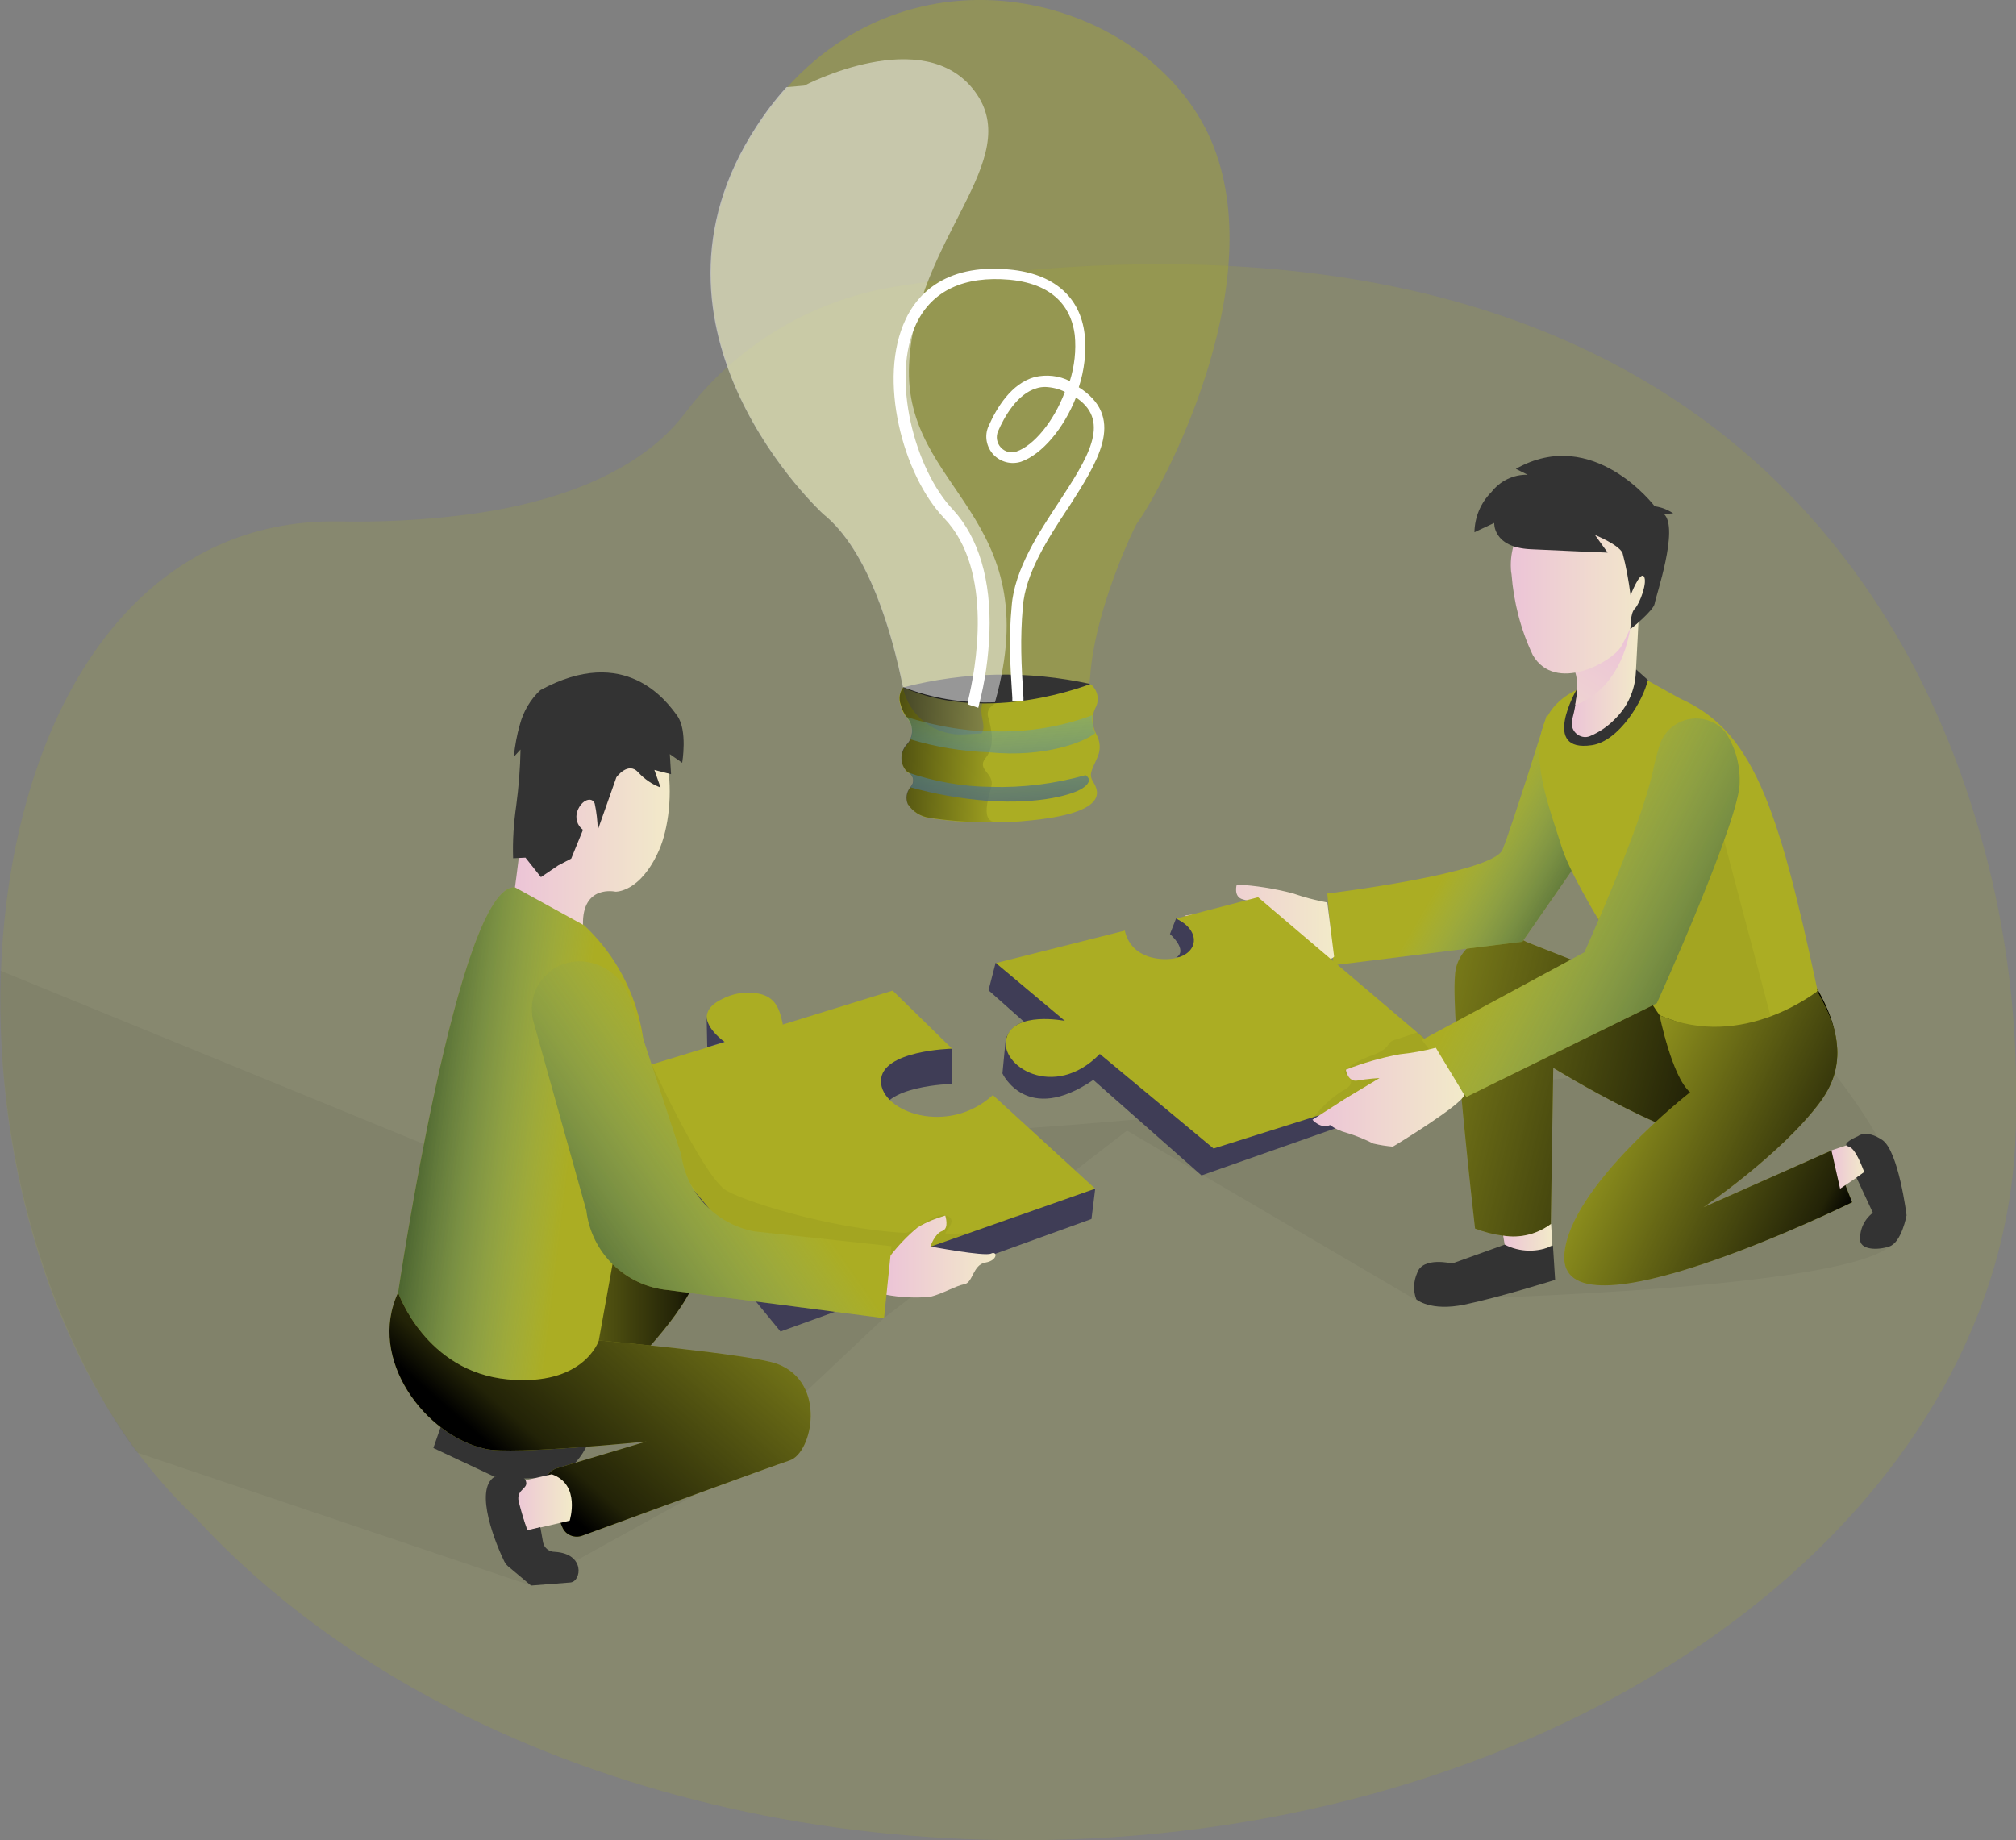 <?xml version="1.0" encoding="utf-8"?>
<!-- Generator: Adobe Illustrator 21.1.0, SVG Export Plug-In . SVG Version: 6.00 Build 0)  -->
<svg version="1.1" id="Layer_1" xmlns="http://www.w3.org/2000/svg" xmlns:xlink="http://www.w3.org/1999/xlink" x="0px" y="0px"
	 viewBox="0 0 652.2 595.4" style="enable-background:new 0 0 652.2 595.4;" xml:space="preserve">
<rect x="0" y="0" width="652.2" height="595.4" fill="#808080" stroke="none"/>
<style type="text/css">
	.st0{opacity:0.18;fill:#ABAD23;enable-background:new    ;}
	.st1{opacity:5.000000e-02;fill:#000405;enable-background:new    ;}
	.st2{fill:#3F3D56;}
	.st3{fill:#333333;}
	.st4{fill:#ABAD23;}
	.st5{fill:url(#SVGID_1_);}
	.st6{fill:url(#SVGID_2_);}
	.st7{fill:url(#SVGID_3_);}
	.st8{opacity:0.61;fill:url(#SVGID_4_);enable-background:new    ;}
	.st9{fill:url(#SVGID_5_);}
	.st10{fill:url(#SVGID_6_);}
	.st11{fill:url(#SVGID_7_);}
	.st12{fill:url(#SVGID_8_);}
	.st13{fill:url(#SVGID_9_);}
	.st14{fill:url(#SVGID_10_);}
	.st15{fill:url(#SVGID_11_);}
	.st16{opacity:0.61;fill:url(#SVGID_12_);enable-background:new    ;}
	.st17{fill:url(#SVGID_13_);}
	.st18{fill:url(#SVGID_14_);}
	.st19{opacity:0.61;fill:url(#SVGID_15_);enable-background:new    ;}
	.st20{fill:url(#SVGID_16_);}
	.st21{opacity:0.61;fill:url(#SVGID_17_);enable-background:new    ;}
	.st22{fill:url(#SVGID_18_);}
	.st23{opacity:0.4;fill:#ABAD23;enable-background:new    ;}
	.st24{fill:url(#SVGID_19_);}
	.st25{opacity:0.49;fill:#FFFFFF;enable-background:new    ;}
	.st26{fill:url(#SVGID_20_);}
	.st27{fill:url(#SVGID_21_);}
	.st28{fill:#FFFFFF;}
</style>
<title>3. Solved the Problem</title>
<path class="st0" d="M652.2,360.8c0,12.8-1.4,25.5-4.2,38c-24.9,111.5-157.5,196.6-317.3,196.6c-65.9,0-127.2-14.5-178.2-39.3
	c-35.2-17.1-65.5-39.2-89.1-64.9c-10-9.5-18.8-20.2-26.2-31.8c-67.6-105-42.3-292.2,72.1-290.7c13.6,0.3,27.3-0.4,40.9-2.1
	c32.1-4.1,51.6-13.9,63.5-24.4c2.9-2.6,5.5-5.4,7.9-8.5c16.4-21.8,40.7-36.5,67.6-40.9c238.7-38.2,325.6,80.8,352.5,181
	c7.3,27,10.9,54.9,10.5,83C652.1,358,652.2,359.4,652.2,360.8z"/>
<path class="st1" d="M171.8,513L44.4,470c0,0-46.9-58.1-44.2-155.9l189.5,77.6c0,0,82.4-23.7,131.5-26s266.7-25.2,266.7-25.2
	s42,48.1,23.3,62.9s-153.1,17.2-153.1,17.2l-93.5-54.8L286,426.4L226,483L171.8,513z"/>
<path class="st2" d="M380.5,297.1l-2,5.1c0,0,6,5.3,2,7.6C380.5,309.8,401.3,308.5,380.5,297.1z"/>
<path class="st3" d="M142.6,461.6l-2.4,6.9l19.8,9.3c0,0,18.4,2.3,24.1-2.5c3.4-3,6-7,7.2-11.4L142.6,461.6z"/>
<path class="st4" d="M194.6,397.3c0,0,23.4-0.4,30.2,8.1S207.1,439,207.1,439l-56.7,4L194.6,397.3z"/>
<linearGradient id="SVGID_1_" gradientUnits="userSpaceOnUse" x1="236.31" y1="904.143" x2="311.942" y2="904.143" gradientTransform="matrix(1 0 0 1 -85.92 -484.01)">
	<stop  offset="0" style="stop-color:#000000;stop-opacity:0"/>
	<stop  offset="0.91" style="stop-color:#000000;stop-opacity:0.8"/>
	<stop  offset="1" style="stop-color:#000000"/>
</linearGradient>
<path class="st5" d="M194.6,397.3c0,0,23.4-0.4,30.2,8.1S207.1,439,207.1,439l-56.7,4L194.6,397.3z"/>
<path class="st4" d="M193.8,433.7c0,0,49.1,4.4,57.7,7.6c16.1,6.1,11.3,28.8,4,31.2c-6.1,2-52.4,19-67.2,24.4
	c-2.5,0.9-5.4-0.3-6.4-2.8l-5.1-12.1c-1.1-2.6,0.1-5.6,2.7-6.7c0.2-0.1,0.3-0.1,0.5-0.2l29.1-8.7c0,0-43.3,4.4-52,2.4
	c-19.4-4.2-38.4-29-28.3-50.6C139,396.6,193.8,433.7,193.8,433.7z"/>
<linearGradient id="SVGID_2_" gradientUnits="userSpaceOnUse" x1="341.613" y1="856.944" x2="252.543" y2="958.734" gradientTransform="matrix(1 0 0 1 -85.92 -484.01)">
	<stop  offset="0" style="stop-color:#000000;stop-opacity:0"/>
	<stop  offset="0.91" style="stop-color:#000000;stop-opacity:0.8"/>
	<stop  offset="1" style="stop-color:#000000"/>
</linearGradient>
<path class="st6" d="M193.8,433.7c0,0,49.1,4.4,57.7,7.6c16.1,6.1,11.3,28.8,4,31.2c-6.1,2-52.4,19-67.2,24.4
	c-2.5,0.9-5.4-0.3-6.4-2.8l-5.1-12.1c-1.1-2.6,0.1-5.6,2.7-6.7c0.2-0.1,0.3-0.1,0.5-0.2l29.1-8.7c0,0-43.3,4.4-52,2.4
	c-19.4-4.2-38.4-29-28.3-50.6C139,396.6,193.8,433.7,193.8,433.7z"/>
<path class="st2" d="M322.1,311.5l-2.3,8.9l11.6,10.3c0,0-3.3,0-6,5.2l-1.1,11.4c0,0,7.8,16.9,29.4,2.1l35,30.9l77.6-27.3l1.7-10.6
	L322.1,311.5z"/>
<path class="st4" d="M532.5,320l-38.6-15.2c-4.8-2.7-10.7-2.9-15.7-0.5c-4.4,2.1-7.3,6.5-7.5,11.4c-1.3,14.6,6.5,81.8,6.5,81.8
	c2.9,1.1,5.9,1.9,9,2.3c5.5,1.1,11.1-0.3,15.5-3.8l0.8-50.5c0,0,43.5,26.9,59.1,24.6c17.4-2.5,45.3-16.8,26.5-49.8
	S532.5,320,532.5,320z"/>
<linearGradient id="SVGID_3_" gradientUnits="userSpaceOnUse" x1="501.731" y1="811.136" x2="645.341" y2="844.246" gradientTransform="matrix(1 0 0 1 -85.92 -484.01)">
	<stop  offset="0" style="stop-color:#000000;stop-opacity:0"/>
	<stop  offset="0.91" style="stop-color:#000000;stop-opacity:0.8"/>
	<stop  offset="1" style="stop-color:#000000"/>
</linearGradient>
<path class="st7" d="M532.5,320l-38.6-15.2c-4.8-2.7-10.7-2.9-15.7-0.5c-4.4,2.1-7.3,6.5-7.5,11.4c-1.3,14.6,6.5,81.8,6.5,81.8
	c2.9,1.1,5.9,1.9,9,2.3c5.5,1.1,11.1-0.3,15.5-3.8l0.8-50.5c0,0,43.5,26.9,59.1,24.6c17.4-2.5,45.3-16.8,26.5-49.8
	S532.5,320,532.5,320z"/>
<path class="st4" d="M500.5,231.1c0,0-11.3,36.1-14.4,43.8s-56.7,14.2-56.7,14.2l2,23.2l61.1-7.6l18.4-26.5L500.5,231.1z"/>
<linearGradient id="SVGID_4_" gradientUnits="userSpaceOnUse" x1="618" y1="794.14" x2="557.65" y2="759.01" gradientTransform="matrix(1 0 0 1 -85.92 -484.01)">
	<stop  offset="0.36" style="stop-color:#00272E"/>
	<stop  offset="1" style="stop-color:#69B9EB;stop-opacity:0"/>
</linearGradient>
<path class="st8" d="M500.5,231.1c0,0-11.3,36.1-14.4,43.8s-56.7,14.2-56.7,14.2l2,23.2l61.1-7.6l18.4-26.5L500.5,231.1z"/>
<path class="st4" d="M531.1,219.1l12.4,6.9c23.1,10.3,31.5,33.3,44.5,94.5c0,0-10.9,24.4-51.1,8c0,0-27.3-39.9-31.8-54.8
	s-15.8-40.6,5-50.5S531.1,219.1,531.1,219.1z"/>
<path class="st1" d="M557.7,271.7l15.1,57.1c0,0-15.5,9.4-36.1-0.3s-13.3-19.5-20-31.3l20.2-11L557.7,271.7z"/>
<path class="st3" d="M529.3,216.6c-3.3,7.1-11.6,10.2-18.7,6.9c0,0,0,0,0,0l-0.6-0.3c0,0-11.7,20.4,5,17.9
	c8.8-1.3,16.6-14.4,18.1-21.1L529.3,216.6z"/>
<linearGradient id="SVGID_5_" gradientUnits="userSpaceOnUse" x1="594.28" y1="703.406" x2="616.043" y2="703.406" gradientTransform="matrix(1 0 0 1 -85.92 -484.01)">
	<stop  offset="0" style="stop-color:#ECC4D7"/>
	<stop  offset="0.42" style="stop-color:#EFD4D1"/>
	<stop  offset="1" style="stop-color:#F2EAC9"/>
</linearGradient>
<path class="st9" d="M530.1,200.3c0,0.2-0.5,10.3-0.9,17.5c-0.3,5.6-2.7,10.9-6.7,14.8c-2.3,2.4-5.1,4.3-8.2,5.6
	c-1.5,0.6-3.2,0.2-4.4-0.9c-1.2-1.1-1.7-2.8-1.3-4.4c0.4-1.5,0.8-3.2,1.1-5.1c0.7-3.8,1-7.9-0.1-10.8c0-0.1-0.1-0.2-0.1-0.3
	c-0.6-1.5,0-3.1,1.4-4.8c1.9-2.3,5.3-4.6,8.7-6.6C523,203.6,526.5,201.8,530.1,200.3z"/>
<linearGradient id="SVGID_6_" gradientUnits="userSpaceOnUse" x1="608.589" y1="687.639" x2="570.219" y2="751.479" gradientTransform="matrix(1 0 0 1 -85.92 -484.01)">
	<stop  offset="0" style="stop-color:#ECC4D7"/>
	<stop  offset="0.42" style="stop-color:#EFD4D1"/>
	<stop  offset="1" style="stop-color:#F2EAC9"/>
</linearGradient>
<path class="st10" d="M511.8,227.2c-0.7,0.4-1.4,0.6-2.2,0.8c0.7-3.8,1-7.9-0.1-10.8l1.3-5.1l1-3.8l7.8-2.8l7.9-2.9
	C525.5,216.6,518.1,224.2,511.8,227.2z"/>
<linearGradient id="SVGID_7_" gradientUnits="userSpaceOnUse" x1="574.712" y1="673.186" x2="620.814" y2="673.186" gradientTransform="matrix(1 0 0 1 -85.92 -484.01)">
	<stop  offset="0" style="stop-color:#ECC4D7"/>
	<stop  offset="0.42" style="stop-color:#EFD4D1"/>
	<stop  offset="1" style="stop-color:#F2EAC9"/>
</linearGradient>
<path class="st11" d="M509.8,160.5c-12.3,0.7-21.7,11.3-21,23.6c0,0.6,0.1,1.1,0.2,1.7c0.7,9.1,3,18,6.9,26.2
	c7.3,12.4,25.7,2.2,28.6-2.9s13.9-28.3,9.3-34.9C530.7,169.7,521.8,160,509.8,160.5z"/>
<path class="st3" d="M490.4,151.7l3.8,1.9c-4.6-0.1-8.9,2-11.7,5.6c-3.5,3.5-5.4,8.1-5.5,13l6.4-3c0,0-0.5,7.9,11.7,8.5
	s25,1.1,25,1.1l-4.1-5.7c0,0,7.5,3,8.9,5.8c1.2,4.5,2,9,2.6,13.7c0,0,3-7.8,4.3-6.1s-1.3,8.8-2.9,10.4s-1.3,6.2-1.5,6.6
	s7.6-6,7.9-8.2s8-24.4,3-29l3-0.2c-1.8-1.2-3.8-2-6-2.3C535.3,163.8,515.4,137.5,490.4,151.7z"/>
<linearGradient id="SVGID_8_" gradientUnits="userSpaceOnUse" x1="469.29" y1="784.575" x2="517.27" y2="784.575" gradientTransform="matrix(1 0 0 1 -85.92 -484.01)">
	<stop  offset="0" style="stop-color:#ECC4D7"/>
	<stop  offset="0.42" style="stop-color:#EFD4D1"/>
	<stop  offset="1" style="stop-color:#F2EAC9"/>
</linearGradient>
<path class="st12" d="M429.4,292c-3.8-0.7-7.6-1.7-11.3-3c-5.9-1.5-11.9-2.5-18-2.8c0,0-1.2,4,2,4.8s6.8,2.2,6.8,2.2l-13.2,1.3
	l-12.2,1.7c0,0,1.2,4,4.5,4c1,1.7,2.2,3.2,3.8,4.5c2.3,2.1,4.5,4.4,6.5,6.8c1.7,1.3,3.4,2.5,5.3,3.5c0.7,0,26.5-3,28-5.5L429.4,292z
	"/>
<path class="st4" d="M536.9,328.5c0,0,4,19.9,9.9,24.9c0,0-38.9,30.3-40.7,52.3c-2.5,30.3,93.1-16.7,93.1-16.7l-6.6-16.8l-41.5,18.4
	c0,0,25.2-17.1,37.8-34.1c9.9-13.5,4.5-26-1-35.7C587.9,320.5,564.1,340.2,536.9,328.5z"/>
<linearGradient id="SVGID_9_" gradientUnits="userSpaceOnUse" x1="593.344" y1="831.601" x2="685.004" y2="875.391" gradientTransform="matrix(1 0 0 1 -85.92 -484.01)">
	<stop  offset="0" style="stop-color:#000000;stop-opacity:0"/>
	<stop  offset="0.91" style="stop-color:#000000;stop-opacity:0.8"/>
	<stop  offset="1" style="stop-color:#000000"/>
</linearGradient>
<path class="st13" d="M536.9,328.5c0,0,4,19.9,9.9,24.9c0,0-38.9,30.3-40.7,52.3c-2.5,30.3,93.1-16.7,93.1-16.7l-6.6-16.8
	l-41.5,18.4c0,0,25.2-17.1,37.8-34.1c9.9-13.5,4.5-26-1-35.7C587.9,320.5,564.1,340.2,536.9,328.5z"/>
<linearGradient id="SVGID_10_" gradientUnits="userSpaceOnUse" x1="592.55" y1="861.175" x2="603.28" y2="861.175" gradientTransform="matrix(1 0 0 1 -1.000000e-02 -484.01)">
	<stop  offset="0" style="stop-color:#ECC4D7"/>
	<stop  offset="0.42" style="stop-color:#EFD4D1"/>
	<stop  offset="1" style="stop-color:#F2EAC9"/>
</linearGradient>
<polygon class="st14" points="592.5,372.2 599.7,369.8 603.3,379.2 595.3,384.6 "/>
<linearGradient id="SVGID_11_" gradientUnits="userSpaceOnUse" x1="572.21" y1="884.668" x2="588.12" y2="884.668" gradientTransform="matrix(1 0 0 1 -85.92 -484.01)">
	<stop  offset="0" style="stop-color:#ECC4D7"/>
	<stop  offset="0.42" style="stop-color:#EFD4D1"/>
	<stop  offset="1" style="stop-color:#F2EAC9"/>
</linearGradient>
<path class="st15" d="M487,404l-0.7-4.2c5.5,0.9,11-0.5,15.5-3.8l0.4,6.8C497.6,405.7,491.9,406.1,487,404z"/>
<path class="st3" d="M486.8,402.7l-17,6.1c0,0-9.5-2.3-11.3,3c-1.2,2.7-1.4,5.8-0.3,8.6c0,0,4.5,4,15.6,1.7s29.3-8,29.3-8l-0.7-11.1
	C497.4,405.3,491.7,405.2,486.8,402.7z"/>
<path class="st3" d="M601.1,367.6c0,0-4.3,1.8-3.8,2.9s2-1.4,5.8,8.7l-2.5,1.8l5.3,11.4c-2.8,2.1-4.4,5.6-4.1,9.1
	c0.5,2.8,5.4,3.1,9.4,1.8s5.6-10.1,5.6-10.1s-2.6-20.9-7.9-24.4S601.1,367.6,601.1,367.6z"/>
<path class="st4" d="M472.9,346.3l-80.3,25.3L355.8,341c-14.8,15.2-32.7,3.8-30.2-5.1s18.9-5.6,18.9-5.6l-22.3-18.7l41.7-10.5
	c0.3,1.5,2,8.6,12.1,9.2c11.3,0.6,13.9-8.6,4.5-13.1l26.5-6.9L472.9,346.3z"/>
<path class="st1" d="M451.4,336.4c-0.5,0.1-1.1,0.4-1.5,0.7c-0.4,0.4-0.8,0.9-1.1,1.4c-1.5,1.8-3.9,2.6-6.1,3.4
	c-2.5,1-4.8,2.2-7,3.8c-0.3,0.2-0.6,0.5-0.7,0.8c-0.3,1.1,1.3,1.6,1.9,2.6c0.3,0.7,0.2,1.6-0.3,2.2c-0.5,0.6-1.2,1.1-1.9,1.4
	c-3.8,2.3-7.1,5.4-9.8,8.9c12.1-6.3,24.7-11.5,37.7-15.7c1-0.3,2-0.7,2.8-1.3c0.8-0.7,1.2-1.8,0.9-2.8c-0.2-0.5,0.5-0.6,0.1-1
	c-2-1.7-5.2-4.6-7.8-6.8C458.5,334.1,453.5,335.7,451.4,336.4z"/>
<path class="st4" d="M558.1,236.8c-4.4-5.2-12.2-5.8-17.4-1.4c-1.8,1.5-3.1,3.5-3.8,5.7c-0.7,2.3-1.5,5.1-2.2,8.5
	c-4,18.4-22.1,58.5-22.1,58.5L460,336.5l14.4,18.4l61.6-30.3c0,0,27.3-60.3,26.8-71.7C562.9,247.1,561.3,241.5,558.1,236.8z"/>
<linearGradient id="SVGID_12_" gradientUnits="userSpaceOnUse" x1="689.698" y1="824.615" x2="578.938" y2="767.324" gradientTransform="matrix(1 0 0 1 -85.92 -484.01)">
	<stop  offset="0.36" style="stop-color:#00272E"/>
	<stop  offset="1" style="stop-color:#69B9EB;stop-opacity:0"/>
</linearGradient>
<path class="st16" d="M558.1,236.8c-4.4-5.2-12.2-5.8-17.4-1.4c-1.8,1.5-3.1,3.5-3.8,5.7c-0.7,2.3-1.5,5.1-2.2,8.5
	c-4,18.4-22.1,58.5-22.1,58.5L460,336.5l14.4,18.4l61.6-30.3c0,0,27.3-60.3,26.8-71.7C562.9,247.1,561.3,241.5,558.1,236.8z"/>
<linearGradient id="SVGID_13_" gradientUnits="userSpaceOnUse" x1="510.36" y1="838.975" x2="559.44" y2="838.975" gradientTransform="matrix(1 0 0 1 -85.92 -484.01)">
	<stop  offset="0" style="stop-color:#ECC4D7"/>
	<stop  offset="0.42" style="stop-color:#EFD4D1"/>
	<stop  offset="1" style="stop-color:#F2EAC9"/>
</linearGradient>
<path class="st17" d="M464.5,339c-3.8,1-7.7,1.7-11.6,2.1c-6,1.1-11.9,2.8-17.5,5c0,0,0.6,4.1,3.8,3.5s7.1-0.8,7.1-0.8l-11.3,6.8
	l-10.4,6.7c0,0,2.7,3.1,5.7,1.7c1.6,1.2,3.4,2,5.3,2.5c3,0.9,5.9,2.1,8.7,3.5c2.1,0.5,4.2,0.8,6.3,1c0.6-0.3,22.9-13.9,23.1-16.8
	L464.5,339z"/>
<path class="st2" d="M288.8,331.7l19.2,7.6v11.4c0,0-23,0.5-23,10.5s21.7,17.8,36.2,4.5l33.1,19l-1.2,9.7l-100.6,36.4l-57.7-70.4
	V349L288.8,331.7z"/>
<path class="st4" d="M288.8,320.5l19.2,18.8c0,0-23,0.5-23,10.5s21.7,17.8,36.2,4.5l33.1,30.3l-100.8,35.5l-58.7-70.8l39.6-12.1
	c0,0-12.6-8.5-0.5-14.1c2.2-1.1,4.7-1.8,7.1-1.9c9.5-0.4,11,4.5,12.2,9.9v0.4L288.8,320.5z"/>
<path class="st1" d="M210.8,344.3L210.8,344.3c0,0,16,34.8,23.6,40.5c4.2,3.2,33.5,12.8,58.4,14.1c2.3,0.1,9.6-6.6,13-5.7
	c5,1.3-0.9,5.8,0.2,5.9c15,0.7,23.3-5.9,23.3-5.9l-79,28.5l-52.9-75.9L210.8,344.3z"/>
<linearGradient id="SVGID_14_" gradientUnits="userSpaceOnUse" x1="372.6" y1="890.585" x2="408.051" y2="890.585" gradientTransform="matrix(1 0 0 1 -85.92 -484.01)">
	<stop  offset="0" style="stop-color:#ECC4D7"/>
	<stop  offset="0.42" style="stop-color:#EFD4D1"/>
	<stop  offset="1" style="stop-color:#F2EAC9"/>
</linearGradient>
<path class="st18" d="M287.8,406.6c2.7-3.5,5.7-6.7,9.1-9.5c2.8-1.7,5.8-2.9,8.9-3.8c0,0,1.4,4.2-1,5s-3.8,5-3.8,5
	s17.5,3.3,19.6,2.3s2.3,2.2-1.8,2.9s-4,6.5-6.8,7s-7,3.1-11.1,4.1c-4.8,0.4-9.6,0.2-14.3-0.7L287.8,406.6z"/>
<path class="st4" d="M207.7,356.1c4.6-25.2-6.7-50.7-28.4-64.1c-3.8-2.6-8.1-4.3-12.7-4.9c-18.3-1.1-37.8,131.1-37.8,131.1
	s8.8,25.6,35.5,28.1c24.6,2.3,29.4-12.5,29.4-12.5L207.7,356.1z"/>
<linearGradient id="SVGID_15_" gradientUnits="userSpaceOnUse" x1="188.42" y1="843.122" x2="270.92" y2="853.052" gradientTransform="matrix(1 0 0 1 -85.92 -484.01)">
	<stop  offset="0.36" style="stop-color:#00272E"/>
	<stop  offset="1" style="stop-color:#69B9EB;stop-opacity:0"/>
</linearGradient>
<path class="st19" d="M207.7,356.1c4.6-25.2-6.7-50.7-28.4-64.1c-3.8-2.6-8.1-4.3-12.7-4.9c-18.3-1.1-37.8,131.1-37.8,131.1
	s8.8,25.6,35.5,28.1c24.6,2.3,29.4-12.5,29.4-12.5L207.7,356.1z"/>
<linearGradient id="SVGID_16_" gradientUnits="userSpaceOnUse" x1="252.52" y1="746.514" x2="302.599" y2="746.514" gradientTransform="matrix(1 0 0 1 -85.92 -484.01)">
	<stop  offset="0" style="stop-color:#ECC4D7"/>
	<stop  offset="0.42" style="stop-color:#EFD4D1"/>
	<stop  offset="1" style="stop-color:#F2EAC9"/>
</linearGradient>
<path class="st20" d="M166.6,287.1c0,0,2.7-19.9,3.8-32.9c1.1-13,5.4-30.3,27.1-28.1s21.8,35.2,15.7,49s-14.1,13.4-14.1,13.4
	s-10.8-2.4-10.5,10.7L166.6,287.1z"/>
<path class="st3" d="M174.8,223.3c-3.2,3-5.5,6.9-6.6,11.1c-1,3.4-1.6,6.9-2,10.5l2.2-2.4c-0.1,6.1-0.6,12.2-1.4,18.2
	c-0.8,5.6-1.2,11.3-1,17l4-0.2l5,6.3l5.6-3.8l4.2-2.2l3.8-9.3c-1.9-1.4-2.6-3.9-1.8-6.1c1.4-3.8,4.8-4.7,5.6-2.4
	c0.6,2.8,0.9,5.6,1,8.5l6-17c0,0,3.8-5.3,7.1-1.6c2,2.2,4.5,3.9,7.2,4.9l-2-5.7l5.4,1.4l-0.4-6.5l4,2.8c0,0,1.8-10.5-1.6-15.2
	S202.3,208.3,174.8,223.3z"/>
<path class="st4" d="M288.4,403.2l-44.5-4.8c-12.3-2.4-21.8-12.3-23.5-24.8l-16.5-50.2c-2-6.4-7.5-11.2-14.2-12.2
	c-8.4-1.3-16.3,4.5-17.5,13c-0.3,2.3-0.2,4.6,0.5,6.8l17,60.7c1.6,13.7,12.7,24.4,26.4,25.7l69.9,9.1L288.4,403.2z"/>
<linearGradient id="SVGID_17_" gradientUnits="userSpaceOnUse" x1="224.923" y1="919.384" x2="328.303" y2="847.074" gradientTransform="matrix(1 0 0 1 -85.92 -484.01)">
	<stop  offset="0.36" style="stop-color:#00272E"/>
	<stop  offset="1" style="stop-color:#69B9EB;stop-opacity:0"/>
</linearGradient>
<path class="st21" d="M288.4,403.2l-44.5-4.8c-12.3-2.4-21.8-12.3-23.5-24.8l-16.5-50.2c-2-6.4-7.5-11.2-14.2-12.2
	c-8.4-1.3-16.3,4.5-17.5,13c-0.3,2.3-0.2,4.6,0.5,6.8l17,60.7c1.6,13.7,12.7,24.4,26.4,25.7l69.9,9.1L288.4,403.2z"/>
<linearGradient id="SVGID_18_" gradientUnits="userSpaceOnUse" x1="251.27" y1="970.085" x2="270.935" y2="970.085" gradientTransform="matrix(1 0 0 1 -85.92 -484.01)">
	<stop  offset="0" style="stop-color:#ECC4D7"/>
	<stop  offset="0.42" style="stop-color:#EFD4D1"/>
	<stop  offset="1" style="stop-color:#F2EAC9"/>
</linearGradient>
<path class="st22" d="M178.5,477l-13.1,3l5.2,15.2l13.7-3.2C184.3,492,188,480.3,178.5,477z"/>
<path class="st3" d="M160,477.8c0,0,8.6-1.8,10,1.1s-3.1,2.7-2.2,6.9c0.8,3.1,1.7,6.3,2.8,9.3l4.2-1l0.9,5c0.4,1.8,2,3,3.8,3
	c9.9,0.6,8.6,9.5,5.1,9.9l-12.8,1l-6.8-5.7c-0.8-0.6-1.5-1.3-1.9-2.2C160.7,500.2,153.1,482.1,160,477.8z"/>
<path class="st23" d="M368.4,168.5c-0.7,0.9-1.2,2-1.7,3c-2.9,6.1-12.6,28.1-14,47.1c-0.6,9.6-8.3,17.2-17.8,17.8l-17.3,1l-5.7,0.3
	c-9.4,0.6-17.8-5.9-19.6-15.2c-3.5-17.5-11.1-44.3-25.8-56.1c0,0-64.8-59.3-21.6-125.4c2.9-4.5,6.1-8.7,9.7-12.7
	C299.9-21.9,374.7,1,392.7,47.6S375.5,158.5,368.4,168.5z"/>
<path class="st4" d="M355.2,244.6c-1.5,3.8-3.2,5.6-1.7,8.1s5.9,9.3-16.2,12.3c-4.6,0.6-9.2,1-13.8,1.1h-7.2l-4.2-0.2
	c-4.8-0.3-8.7-0.8-11.3-1.2c-2.9-0.4-5.4-2-7-4.4c-0.8-1.8-0.5-3.9,0.8-5.5c1.2-1.1,1.3-2.9,0.2-4.1c0,0,0,0,0,0
	c-0.3-0.3-0.7-0.6-1.1-0.7c-2.5-2.3-2.7-6.2-0.4-8.8c0.5-0.6,1-1.2,1.3-1.9c1-2.2,0.6-4.8-0.9-6.6l-0.6-0.8
	c-0.8-1.1-1.5-2.4-1.8-3.8c-0.7-1.9-0.4-4.1,0.9-5.7c1.8,9.2,10.2,15.7,19.6,15.2l5.7-0.3c0.2-0.2,0.3-0.5,0.4-0.7
	c1-2.4-1.2-5.2-0.1-9l4.3-0.2c10.5-0.6,20.8-2.6,30.8-6c2.2,1.9,2.9,5,1.5,7.6c-0.4,0.8-0.7,1.7-0.8,2.6c-0.3,1.9,0.1,3.9,0.9,5.6
	c0.1,0.2,0.2,0.4,0.3,0.6C355.9,239.9,356.1,242.4,355.2,244.6z"/>
<path class="st3" d="M292.2,222.4c19.8-5.1,40.5-5.5,60.5-1.1C352.6,221.3,319.8,234.7,292.2,222.4z"/>
<linearGradient id="SVGID_19_" gradientUnits="userSpaceOnUse" x1="413.15" y1="729.102" x2="352.71" y2="726.903" gradientTransform="matrix(1 0 0 1 -85.92 -484.01)">
	<stop  offset="0" style="stop-color:#000000;stop-opacity:0"/>
	<stop  offset="0.91" style="stop-color:#000000;stop-opacity:0.8"/>
	<stop  offset="1" style="stop-color:#000000"/>
</linearGradient>
<path class="st24" d="M321.2,265.7c-1.6,0.3-3.3,0.4-5,0.3l-4.2-0.2c-4.8-0.3-8.7-0.8-11.3-1.2c-2.9-0.4-5.4-2-7-4.4
	c-0.8-1.8-0.5-3.9,0.8-5.5c0.7-0.7,1.1-1.7,0.9-2.7c-0.2-1-0.9-1.8-1.8-2.2c-2.5-2.3-2.6-6.2-0.4-8.8c2.3-2.3,2.5-6,0.5-8.5
	c-1.1-1.3-1.9-2.9-2.3-4.5c-0.7-1.9-0.4-4.1,0.9-5.7c9.5,3.6,19.6,5.3,29.7,4.9l0.5,0.2c0,0-3.8,1.4-2.8,4.7s2.4,9.2-0.8,13.1
	s3,4.9,1.8,9.3v0.4c-0.5,1.3-0.8,2.6-1.1,4C318.8,262.5,319.1,265.4,321.2,265.7z"/>
<path class="st25" d="M321.9,227.2c-10.2,0.4-20.3-1.2-29.8-4.9c-3.5-17.4-11.1-44.2-25.8-56c0,0-64.8-59.3-21.6-125.4
	c2.9-4.5,6.1-8.7,9.7-12.7l5.8-0.5c0,0,38.7-20.4,55.2,1.9s-19.4,47.6-21.3,88.4S339,166.4,321.9,227.2z"/>
<linearGradient id="SVGID_20_" gradientUnits="userSpaceOnUse" x1="406.572" y1="701.65" x2="413.362" y2="801.47" gradientTransform="matrix(1 0 0 1 -85.92 -484.01)">
	<stop  offset="0" style="stop-color:#68E1FD;stop-opacity:0"/>
	<stop  offset="2.000000e-02" style="stop-color:#66DAF6;stop-opacity:4.000000e-02"/>
	<stop  offset="0.18" style="stop-color:#58A1BC;stop-opacity:0.39"/>
	<stop  offset="0.35" style="stop-color:#4D758F;stop-opacity:0.66"/>
	<stop  offset="0.53" style="stop-color:#45566F;stop-opacity:0.85"/>
	<stop  offset="0.73" style="stop-color:#40435C;stop-opacity:0.96"/>
	<stop  offset="0.99" style="stop-color:#3F3D56"/>
</linearGradient>
<path class="st26" d="M350.1,255.1c-2.8,1.8-12.9,5.2-30.8,4c-8.4-0.7-16.7-2.1-24.8-4.4c1.2-1.1,1.3-2.9,0.2-4.1c0,0,0,0,0,0
	c-0.3-0.3-0.7-0.6-1.1-0.7c8.7,3,17.8,4.6,27,4.7c10.3,0.3,20.6-1,30.6-3.8C351.1,250.8,354.3,252.4,350.1,255.1z"/>
<linearGradient id="SVGID_21_" gradientUnits="userSpaceOnUse" x1="408.449" y1="701.53" x2="415.238" y2="801.34" gradientTransform="matrix(1 0 0 1 -85.92 -484.01)">
	<stop  offset="0" style="stop-color:#68E1FD;stop-opacity:0"/>
	<stop  offset="2.000000e-02" style="stop-color:#66DAF6;stop-opacity:4.000000e-02"/>
	<stop  offset="0.18" style="stop-color:#58A1BC;stop-opacity:0.39"/>
	<stop  offset="0.35" style="stop-color:#4D758F;stop-opacity:0.66"/>
	<stop  offset="0.53" style="stop-color:#45566F;stop-opacity:0.85"/>
	<stop  offset="0.73" style="stop-color:#40435C;stop-opacity:0.96"/>
	<stop  offset="0.99" style="stop-color:#3F3D56"/>
</linearGradient>
<path class="st27" d="M354.3,237.2c-3.4,2.8-16.1,8-34.4,6.2c-8.6-0.3-17.2-1.7-25.4-4.2c1-2.2,0.6-4.8-0.9-6.6l-0.6-0.8
	c1.2,0.5,3.2,1.1,6,1.8c6.2,1.6,12.5,2.6,18.9,3h2.9c11.1,0.4,22.2-1.3,32.6-5.2C353.2,233.4,353.5,235.4,354.3,237.2z"/>
<path class="st2" d="M228.6,328.8l0.2,10l5.6-1.7C234.4,337.1,228.6,333.1,228.6,328.8z"/>
<path class="st28" d="M350.2,126.1l-1.2-0.8c1.8-5.5,2.5-11.4,1.9-17.1c-1.4-12.2-10.1-19.7-24.3-21c-21.8-2.1-30.4,9.2-33.6,16.1
	c-9.2,19.2-0.9,50.4,12.4,64.3c16.4,17.1,10.1,49.5,7.8,59c-0.1,0.2-0.1,0.5-0.1,0.7v0.6l3.4,1.1l0.2-0.9c2-7.6,3.1-15.5,3.4-23.4
	c0.6-17-3.5-30.8-11.8-39.8c-12.3-12.9-20.3-42.7-11.8-60.3c5.1-10.6,15.5-15.4,30.1-14.1c15.8,1.5,20.2,10.6,21.1,17.9
	c0.5,5-0.1,10.1-1.6,14.9c-3.5-1.8-7.6-2.2-11.4-1.3c-7.5,2.1-12.2,9.8-14.9,15.9c-1.4,3.1-0.7,6.7,1.6,9.2c2.3,2.4,5.7,3.3,8.9,2.3
	c6.8-2.4,13.8-10.7,17.8-20.8l0.4,0.3c11,7.7,3.1,19.7-5.9,33.5c-6.4,9.7-14.4,21.8-15.3,33.6c-1,10.6-0.5,19.1,0.2,29.8l0,0.9h3.6
	l0-1c-0.7-10.7-1.1-19-0.2-29.3c0.8-10.9,8.1-22.1,14.6-32l0.3-0.4C355,149.6,363.9,135.9,350.2,126.1z M328.8,146.1
	c-1.8,0.6-3.7,0.1-5-1.3c-1.3-1.4-1.7-3.5-0.9-5.3c1.9-4.4,6.1-12.1,12.5-13.9c0.9-0.3,1.9-0.4,2.8-0.4c2.2,0.1,4.4,0.6,6.3,1.6
	C340.9,136.4,334.4,144.2,328.8,146.1L328.8,146.1z M347,126L347,126l0.2,0.1L347,126z"/>
</svg>
